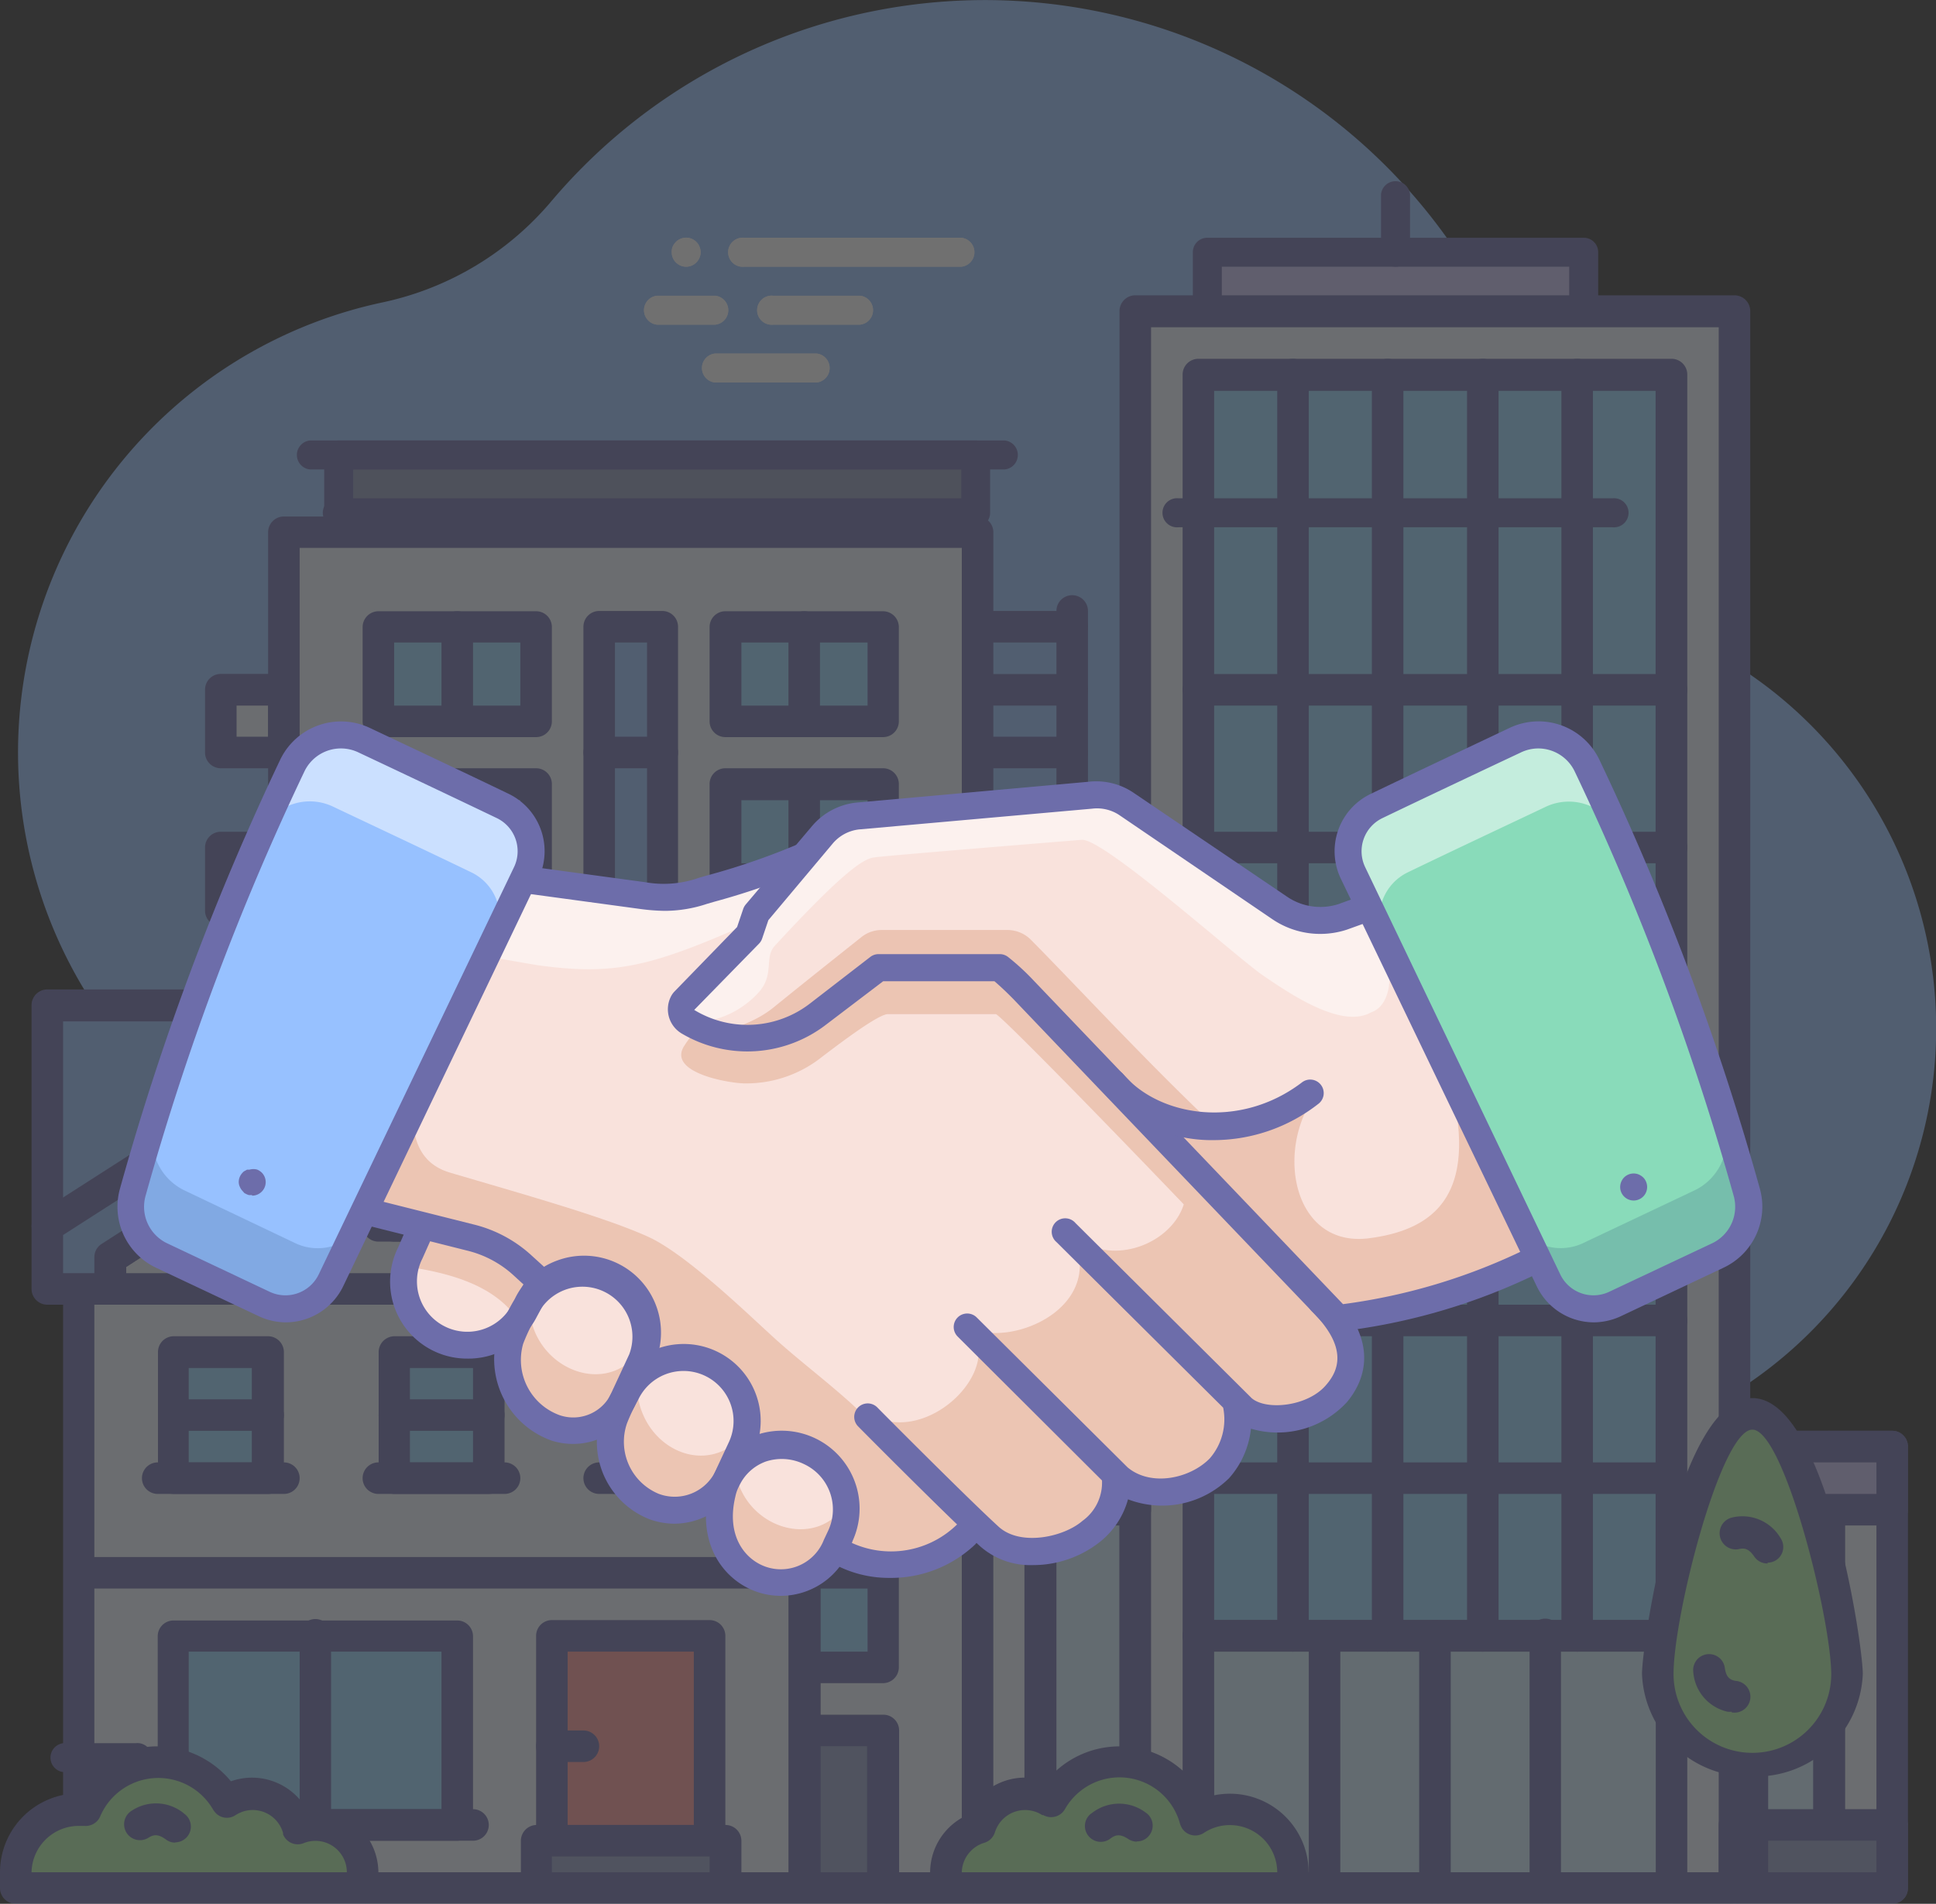 <svg xmlns="http://www.w3.org/2000/svg" viewBox="0 0 143.62 141.25"><rect x="0" y="0" width="143.62" height="141.25" fill="#333333" stroke="none"/><defs><style>.cls-1,.cls-16{opacity:0.3;}.cls-2{fill:#97c1ff;}.cls-14,.cls-3{fill:#fff;}.cls-4{fill:#eef6ff;}.cls-5{fill:#6d6daa;}.cls-6{fill:#8d96b8;}.cls-7{fill:#939fc6;}.cls-8{fill:#96d7ff;}.cls-9{fill:#ff9797;}.cls-10{fill:#b1f1a8;}.cls-11{fill:#c9c1f5;}.cls-12{fill:#d4edff;}.cls-13{fill:#f9e2dc;}.cls-14{opacity:0.5;}.cls-14,.cls-16,.cls-18{isolation:isolate;}.cls-15,.cls-16{fill:#cc7e54;}.cls-17{fill:#89dbba;}.cls-18{fill:#2c4b75;opacity:0.2;}</style></defs><title>icon_3</title><g id="Layer_2" data-name="Layer 2"><g id="Artwork"><g class="cls-1"><path class="cls-2" d="M1.7,50.87A34.15,34.15,0,0,1,28.45,22.42a22.49,22.49,0,0,0,12.46-7.5,42.11,42.11,0,0,1,73.21,17.85,22.31,22.31,0,0,0,11.85,15A31.87,31.87,0,1,1,83.11,90.25a10.73,10.73,0,0,0-9.69-6h-.94A14.12,14.12,0,0,0,58.82,95.32a22.77,22.77,0,0,1-27.48,16.76c-.76-.19-1.51-.41-2.25-.67A22.76,22.76,0,0,1,13.9,91.06,24.32,24.32,0,0,0,8.74,77,34,34,0,0,1,1.7,50.87Z"/><path class="cls-3" d="M50.9,19.79a1.07,1.07,0,0,1-.76-.32,1.06,1.06,0,0,1-.31-.75,1,1,0,0,1,.07-.42,1.21,1.21,0,0,1,.24-.35,1,1,0,0,1,.34-.23,1.07,1.07,0,0,1,1.18.23,1,1,0,0,1,.23.35,1.17,1.17,0,0,1,.09.42,1.11,1.11,0,0,1-.32.75A1.07,1.07,0,0,1,50.9,19.79Z"/><path class="cls-3" d="M63.79,24.09H57.35a1.08,1.08,0,1,1,0-2.15h6.44a1.08,1.08,0,0,1,0,2.15Z"/><path class="cls-3" d="M71.31,19.79H55.2a1.08,1.08,0,1,1,0-2.15H71.31a1.08,1.08,0,0,1,0,2.15Z"/><path class="cls-3" d="M60.57,28.38H53.05a1.08,1.08,0,0,1,0-2.15h7.52a1.08,1.08,0,0,1,0,2.15Z"/><path class="cls-3" d="M53.05,24.09h-4.3a1.08,1.08,0,0,1,0-2.15h4.3a1.08,1.08,0,0,1,0,2.15Z"/><path class="cls-3" d="M50.9,19.79a1.07,1.07,0,0,1-.76-.32,1.06,1.06,0,0,1-.31-.75,1,1,0,0,1,.07-.42,1.21,1.21,0,0,1,.24-.35,1,1,0,0,1,.34-.23,1.07,1.07,0,0,1,1.18.23,1,1,0,0,1,.23.35,1.17,1.17,0,0,1,.09.42,1.11,1.11,0,0,1-.32.75A1.07,1.07,0,0,1,50.9,19.79Z"/><path class="cls-3" d="M63.79,24.09H57.35a1.08,1.08,0,1,1,0-2.15h6.44a1.08,1.08,0,0,1,0,2.15Z"/><path class="cls-3" d="M71.31,19.79H55.2a1.08,1.08,0,1,1,0-2.15H71.31a1.08,1.08,0,0,1,0,2.15Z"/><path class="cls-3" d="M60.57,28.38H53.05a1.08,1.08,0,0,1,0-2.15h7.52a1.08,1.08,0,0,1,0,2.15Z"/><path class="cls-3" d="M53.05,24.09h-4.3a1.08,1.08,0,0,1,0-2.15h4.3a1.08,1.08,0,0,1,0,2.15Z"/><rect class="cls-4" x="16.38" y="97.97" width="4.68" height="4.68"/><path class="cls-5" d="M21.06,103.82H16.38a1.17,1.17,0,0,1-1.17-1.17V98a1.17,1.17,0,0,1,1.17-1.17h4.68A1.18,1.18,0,0,1,22.23,98v4.68A1.17,1.17,0,0,1,21.06,103.82Zm-3.51-2.34h2.34V99.14H17.55Z"/><rect class="cls-4" x="16.38" y="86.27" width="4.68" height="4.68"/><path class="cls-5" d="M21.06,92.12H16.38A1.17,1.17,0,0,1,15.21,91V86.27a1.16,1.16,0,0,1,1.17-1.16h4.68a1.17,1.17,0,0,1,1.17,1.16V91A1.17,1.17,0,0,1,21.06,92.12Zm-3.51-2.34h2.34V87.44H17.55Z"/><rect class="cls-4" x="16.38" y="74.58" width="4.68" height="4.68"/><path class="cls-5" d="M21.06,80.43H16.38a1.17,1.17,0,0,1-1.17-1.17V74.58a1.17,1.17,0,0,1,1.17-1.17h4.68a1.17,1.17,0,0,1,1.17,1.17v4.68A1.18,1.18,0,0,1,21.06,80.43Zm-3.51-2.34h2.34V75.75H17.55Z"/><rect class="cls-4" x="16.38" y="62.88" width="4.68" height="4.68"/><path class="cls-5" d="M21.06,68.73H16.38a1.17,1.17,0,0,1-1.17-1.17V62.88a1.17,1.17,0,0,1,1.17-1.17h4.68a1.17,1.17,0,0,1,1.17,1.17v4.68A1.18,1.18,0,0,1,21.06,68.73Zm-3.51-2.34h2.34V64.05H17.55Z"/><rect class="cls-4" x="16.38" y="51.18" width="4.68" height="4.68"/><path class="cls-5" d="M21.06,57H16.38a1.17,1.17,0,0,1-1.17-1.17V51.18A1.17,1.17,0,0,1,16.38,50h4.68a1.18,1.18,0,0,1,1.17,1.17v4.68A1.17,1.17,0,0,1,21.06,57Zm-3.51-2.34h2.34V52.35H17.55Z"/><rect class="cls-4" x="16.38" y="121.37" width="4.68" height="4.68"/><path class="cls-5" d="M21.06,127.22H16.38a1.17,1.17,0,0,1-1.17-1.17v-4.68a1.17,1.17,0,0,1,1.17-1.17h4.68a1.17,1.17,0,0,1,1.17,1.17v4.68A1.18,1.18,0,0,1,21.06,127.22Zm-3.51-2.34h2.34v-2.34H17.55Z"/><rect class="cls-4" x="16.38" y="109.67" width="4.68" height="4.68"/><path class="cls-5" d="M21.06,115.52H16.38a1.17,1.17,0,0,1-1.17-1.17v-4.68a1.17,1.17,0,0,1,1.17-1.17h4.68a1.17,1.17,0,0,1,1.17,1.17v4.68A1.18,1.18,0,0,1,21.06,115.52Zm-3.51-2.34h2.34v-2.34H17.55Z"/><path class="cls-5" d="M79.54,133.06a1.17,1.17,0,0,1-1.17-1.17V45.33a1.17,1.17,0,0,1,2.34,0v86.56A1.17,1.17,0,0,1,79.54,133.06Z"/><path class="cls-5" d="M79.54,94.46h-7a1.17,1.17,0,0,1,0-2.34h7a1.17,1.17,0,0,1,0,2.34Z"/><path class="cls-5" d="M79.54,89.78h-7a1.17,1.17,0,0,1,0-2.34h7a1.17,1.17,0,0,1,0,2.34Z"/><path class="cls-5" d="M79.54,99.14h-7a1.17,1.17,0,0,1,0-2.34h7a1.17,1.17,0,0,1,0,2.34Z"/><path class="cls-5" d="M79.54,80.43h-7a1.17,1.17,0,0,1,0-2.34h7a1.17,1.17,0,0,1,0,2.34Z"/><path class="cls-5" d="M79.54,75.75h-7a1.17,1.17,0,0,1,0-2.34h7a1.17,1.17,0,0,1,0,2.34Z"/><path class="cls-5" d="M79.54,85.11h-7a1.17,1.17,0,0,1,0-2.34h7a1.17,1.17,0,0,1,0,2.34Z"/><path class="cls-5" d="M79.54,66.39h-7a1.17,1.17,0,0,1,0-2.34h7a1.17,1.17,0,0,1,0,2.34Z"/><path class="cls-5" d="M79.54,61.71h-7a1.17,1.17,0,0,1,0-2.34h7a1.17,1.17,0,0,1,0,2.34Z"/><path class="cls-5" d="M79.54,71.07h-7a1.17,1.17,0,0,1,0-2.34h7a1.17,1.17,0,0,1,0,2.34Z"/><path class="cls-5" d="M79.54,52.35h-7a1.17,1.17,0,0,1,0-2.34h7a1.17,1.17,0,0,1,0,2.34Z"/><path class="cls-5" d="M79.54,47.67h-7a1.17,1.17,0,0,1,0-2.34h7a1.17,1.17,0,1,1,0,2.34Z"/><path class="cls-5" d="M79.54,57h-7a1.17,1.17,0,0,1,0-2.34h7a1.17,1.17,0,0,1,0,2.34Z"/><path class="cls-5" d="M79.54,103.82h-7a1.17,1.17,0,0,1,0-2.34h7a1.17,1.17,0,0,1,0,2.34Z"/><path class="cls-5" d="M79.54,108.5h-7a1.17,1.17,0,0,1,0-2.34h7a1.17,1.17,0,0,1,0,2.34Z"/><path class="cls-5" d="M79.54,113.18h-7a1.17,1.17,0,0,1,0-2.34h7a1.17,1.17,0,0,1,0,2.34Z"/><path class="cls-5" d="M79.54,117.86h-7a1.17,1.17,0,0,1,0-2.34h7a1.17,1.17,0,0,1,0,2.34Z"/><path class="cls-5" d="M79.54,122.54h-7a1.17,1.17,0,0,1,0-2.34h7a1.17,1.17,0,0,1,0,2.34Z"/><path class="cls-5" d="M79.54,127.22h-7a1.17,1.17,0,0,1,0-2.34h7a1.17,1.17,0,0,1,0,2.34Z"/><path class="cls-5" d="M79.54,131.89h-7a1.17,1.17,0,1,1,0-2.33h7a1.17,1.17,0,1,1,0,2.33Z"/><rect class="cls-6" x="25.13" y="33.75" width="47.25" height="4.28"/><path class="cls-5" d="M72.38,39.12H25.13a1.07,1.07,0,0,1-1.08-1.07v-4.3a1.07,1.07,0,0,1,1.08-1.07H72.38a1.07,1.07,0,0,1,1.07,1.07v4.3A1.07,1.07,0,0,1,72.38,39.12ZM26.2,37H71.31V34.83H26.2Z"/><rect class="cls-4" x="21.06" y="39.49" width="51.47" height="100.6"/><path class="cls-5" d="M72.52,141.25H21.06a1.17,1.17,0,0,1-1.17-1.17V39.49a1.17,1.17,0,0,1,1.17-1.17H72.52a1.17,1.17,0,0,1,1.17,1.17V140.08A1.17,1.17,0,0,1,72.52,141.25Zm-50.29-2.34H71.35V40.65H22.23Z"/><rect class="cls-7" x="56.15" y="128.39" width="9.36" height="11.7"/><path class="cls-5" d="M65.51,141.25H56.15A1.17,1.17,0,0,1,55,140.08V128.39a1.17,1.17,0,0,1,1.17-1.17h9.36a1.17,1.17,0,0,1,1.17,1.17v11.69A1.17,1.17,0,0,1,65.51,141.25Zm-8.19-2.34h7v-9.35h-7Z"/><rect class="cls-8" x="28.07" y="128.39" width="23.39" height="7.02"/><path class="cls-5" d="M51.47,136.57H28.07a1.17,1.17,0,0,1-1.17-1.17v-7a1.17,1.17,0,0,1,1.17-1.17h23.4a1.17,1.17,0,0,1,1.17,1.17v7A1.17,1.17,0,0,1,51.47,136.57Zm-22.23-2.34H50.3v-4.67H29.24Z"/><rect class="cls-8" x="28.07" y="116.69" width="11.7" height="7.02"/><path class="cls-5" d="M39.77,124.88H28.07a1.18,1.18,0,0,1-1.17-1.17v-7a1.17,1.17,0,0,1,1.17-1.17h11.7a1.17,1.17,0,0,1,1.17,1.17v7A1.17,1.17,0,0,1,39.77,124.88Zm-10.53-2.34H38.6v-4.68H29.24Z"/><path class="cls-5" d="M33.92,124.88a1.18,1.18,0,0,1-1.17-1.17v-7a1.17,1.17,0,1,1,2.34,0v7A1.17,1.17,0,0,1,33.92,124.88Z"/><rect class="cls-8" x="28.07" y="104.99" width="11.7" height="7.02"/><path class="cls-5" d="M39.77,113.18H28.07A1.17,1.17,0,0,1,26.9,112v-7a1.17,1.17,0,0,1,1.17-1.17h11.7A1.17,1.17,0,0,1,40.94,105v7A1.17,1.17,0,0,1,39.77,113.18Zm-10.53-2.34H38.6v-4.68H29.24Z"/><path class="cls-5" d="M33.92,113.18A1.17,1.17,0,0,1,32.75,112v-7a1.17,1.17,0,0,1,2.34,0v7A1.17,1.17,0,0,1,33.92,113.18Z"/><rect class="cls-8" x="28.07" y="93.29" width="11.7" height="7.02"/><path class="cls-5" d="M39.77,101.48H28.07a1.17,1.17,0,0,1-1.17-1.17v-7a1.18,1.18,0,0,1,1.17-1.17h11.7a1.17,1.17,0,0,1,1.17,1.17v7A1.17,1.17,0,0,1,39.77,101.48ZM29.24,99.14H38.6V94.46H29.24Z"/><path class="cls-5" d="M33.92,101.48a1.17,1.17,0,0,1-1.17-1.17v-7a1.17,1.17,0,0,1,2.34,0v7A1.17,1.17,0,0,1,33.92,101.48Z"/><rect class="cls-8" x="28.07" y="81.6" width="11.7" height="7.02"/><path class="cls-5" d="M39.77,89.78H28.07a1.17,1.17,0,0,1-1.17-1.17v-7a1.17,1.17,0,0,1,1.17-1.17h11.7a1.17,1.17,0,0,1,1.17,1.17v7A1.17,1.17,0,0,1,39.77,89.78ZM29.24,87.44H38.6V82.77H29.24Z"/><path class="cls-5" d="M33.92,89.78a1.17,1.17,0,0,1-1.17-1.17v-7a1.17,1.17,0,0,1,2.34,0v7A1.17,1.17,0,0,1,33.92,89.78Z"/><rect class="cls-8" x="53.81" y="116.69" width="11.7" height="7.02"/><path class="cls-5" d="M65.51,124.88H53.81a1.17,1.17,0,0,1-1.17-1.17v-7a1.17,1.17,0,0,1,1.17-1.17h11.7a1.17,1.17,0,0,1,1.17,1.17v7A1.18,1.18,0,0,1,65.51,124.88ZM55,122.54h9.36v-4.68H55Z"/><path class="cls-5" d="M59.66,124.88a1.17,1.17,0,0,1-1.17-1.17v-7a1.17,1.17,0,1,1,2.34,0v7A1.18,1.18,0,0,1,59.66,124.88Z"/><rect class="cls-8" x="53.81" y="104.99" width="11.7" height="7.02"/><path class="cls-5" d="M65.51,113.18H53.81A1.17,1.17,0,0,1,52.64,112v-7a1.17,1.17,0,0,1,1.17-1.17h11.7A1.17,1.17,0,0,1,66.68,105v7A1.17,1.17,0,0,1,65.51,113.18ZM55,110.84h9.36v-4.68H55Z"/><path class="cls-5" d="M59.66,113.18A1.17,1.17,0,0,1,58.49,112v-7a1.17,1.17,0,1,1,2.34,0v7A1.17,1.17,0,0,1,59.66,113.18Z"/><rect class="cls-8" x="53.81" y="93.29" width="11.7" height="7.02"/><path class="cls-5" d="M65.51,101.48H53.81a1.17,1.17,0,0,1-1.17-1.17v-7a1.17,1.17,0,0,1,1.17-1.17h11.7a1.18,1.18,0,0,1,1.17,1.17v7A1.17,1.17,0,0,1,65.51,101.48ZM55,99.14h9.36V94.46H55Z"/><path class="cls-5" d="M59.66,101.48a1.17,1.17,0,0,1-1.17-1.17v-7a1.17,1.17,0,1,1,2.34,0v7A1.17,1.17,0,0,1,59.66,101.48Z"/><rect class="cls-8" x="53.81" y="81.6" width="11.7" height="7.02"/><path class="cls-5" d="M65.51,89.78H53.81a1.17,1.17,0,0,1-1.17-1.17v-7a1.17,1.17,0,0,1,1.17-1.17h11.7a1.17,1.17,0,0,1,1.17,1.17v7A1.17,1.17,0,0,1,65.51,89.78ZM55,87.44h9.36V82.77H55Z"/><path class="cls-5" d="M59.66,89.78a1.17,1.17,0,0,1-1.17-1.17v-7a1.17,1.17,0,0,1,2.34,0v7A1.17,1.17,0,0,1,59.66,89.78Z"/><rect class="cls-8" x="28.07" y="69.9" width="11.7" height="7.02"/><path class="cls-5" d="M39.77,78.09H28.07a1.18,1.18,0,0,1-1.17-1.17v-7a1.17,1.17,0,0,1,1.17-1.17h11.7a1.17,1.17,0,0,1,1.17,1.17v7A1.17,1.17,0,0,1,39.77,78.09ZM29.24,75.75H38.6V71.07H29.24Z"/><path class="cls-5" d="M33.92,78.09a1.18,1.18,0,0,1-1.17-1.17v-7a1.17,1.17,0,1,1,2.34,0v7A1.17,1.17,0,0,1,33.92,78.09Z"/><rect class="cls-8" x="53.81" y="69.9" width="11.7" height="7.02"/><path class="cls-5" d="M65.51,78.09H53.81a1.17,1.17,0,0,1-1.17-1.17v-7a1.17,1.17,0,0,1,1.17-1.17h11.7a1.17,1.17,0,0,1,1.17,1.17v7A1.18,1.18,0,0,1,65.51,78.09ZM55,75.75h9.36V71.07H55Z"/><path class="cls-5" d="M59.66,78.09a1.17,1.17,0,0,1-1.17-1.17v-7a1.17,1.17,0,0,1,2.34,0v7A1.18,1.18,0,0,1,59.66,78.09Z"/><rect class="cls-8" x="28.07" y="58.2" width="11.7" height="7.02"/><path class="cls-5" d="M39.77,66.39H28.07a1.17,1.17,0,0,1-1.17-1.17v-7A1.17,1.17,0,0,1,28.07,57h11.7a1.17,1.17,0,0,1,1.17,1.17v7A1.17,1.17,0,0,1,39.77,66.39ZM29.24,64.05H38.6V59.37H29.24Z"/><path class="cls-5" d="M33.92,66.39a1.17,1.17,0,0,1-1.17-1.17v-7a1.17,1.17,0,0,1,2.34,0v7A1.17,1.17,0,0,1,33.92,66.39Z"/><rect class="cls-8" x="53.81" y="58.2" width="11.7" height="7.02"/><path class="cls-5" d="M65.51,66.39H53.81a1.17,1.17,0,0,1-1.17-1.17v-7A1.17,1.17,0,0,1,53.81,57h11.7a1.17,1.17,0,0,1,1.17,1.17v7A1.17,1.17,0,0,1,65.51,66.39ZM55,64.05h9.36V59.37H55Z"/><path class="cls-5" d="M59.66,66.39a1.17,1.17,0,0,1-1.17-1.17v-7a1.17,1.17,0,1,1,2.34,0v7A1.17,1.17,0,0,1,59.66,66.39Z"/><rect class="cls-8" x="28.07" y="46.5" width="11.7" height="7.02"/><path class="cls-5" d="M39.77,54.69H28.07a1.17,1.17,0,0,1-1.17-1.17v-7a1.18,1.18,0,0,1,1.17-1.17h11.7a1.17,1.17,0,0,1,1.17,1.17v7A1.17,1.17,0,0,1,39.77,54.69ZM29.24,52.35H38.6V47.67H29.24Z"/><path class="cls-5" d="M33.92,54.69a1.17,1.17,0,0,1-1.17-1.17v-7a1.17,1.17,0,0,1,2.34,0v7A1.17,1.17,0,0,1,33.92,54.69Z"/><rect class="cls-8" x="53.81" y="46.5" width="11.7" height="7.02"/><path class="cls-5" d="M65.51,54.69H53.81a1.17,1.17,0,0,1-1.17-1.17v-7a1.17,1.17,0,0,1,1.17-1.17h11.7a1.18,1.18,0,0,1,1.17,1.17v7A1.17,1.17,0,0,1,65.51,54.69ZM55,52.35h9.36V47.67H55Z"/><path class="cls-5" d="M59.66,54.69a1.17,1.17,0,0,1-1.17-1.17v-7a1.17,1.17,0,0,1,2.34,0v7A1.17,1.17,0,0,1,59.66,54.69Z"/><rect class="cls-2" x="44.45" y="46.5" width="4.68" height="77.2"/><path class="cls-5" d="M49.13,124.88H44.45a1.17,1.17,0,0,1-1.17-1.17V46.5a1.17,1.17,0,0,1,1.17-1.17h4.68A1.17,1.17,0,0,1,50.3,46.5v77.21A1.17,1.17,0,0,1,49.13,124.88Zm-3.51-2.34H48V47.67H45.62Z"/><path class="cls-5" d="M49.13,115.52H44.45a1.17,1.17,0,1,1,0-2.34h4.68a1.17,1.17,0,0,1,0,2.34Z"/><path class="cls-5" d="M49.13,103.82H44.45a1.17,1.17,0,0,1,0-2.34h4.68a1.17,1.17,0,0,1,0,2.34Z"/><path class="cls-5" d="M49.13,92.12H44.45a1.17,1.17,0,0,1,0-2.34h4.68a1.17,1.17,0,0,1,0,2.34Z"/><path class="cls-5" d="M49.13,80.43H44.45a1.17,1.17,0,0,1,0-2.34h4.68a1.17,1.17,0,0,1,0,2.34Z"/><path class="cls-5" d="M49.13,68.73H44.45a1.17,1.17,0,0,1,0-2.34h4.68a1.17,1.17,0,0,1,0,2.34Z"/><path class="cls-5" d="M49.13,57H44.45a1.17,1.17,0,0,1,0-2.34h4.68a1.17,1.17,0,0,1,0,2.34Z"/><path class="cls-5" d="M72.38,39.12H25.13a1.08,1.08,0,1,1,0-2.15H72.38a1.08,1.08,0,0,1,0,2.15Z"/><path class="cls-5" d="M74.53,34.83H23a1.08,1.08,0,0,1,0-2.15H74.53a1.08,1.08,0,0,1,0,2.15Z"/><rect class="cls-2" x="3.51" y="74.61" width="58.49" height="16.38"/><path class="cls-5" d="M62,92.12H3.51A1.17,1.17,0,0,1,2.34,91V74.58a1.17,1.17,0,0,1,1.17-1.17H62a1.17,1.17,0,0,1,1.17,1.17V91A1.17,1.17,0,0,1,62,92.12ZM4.68,89.78H60.83v-14H4.68Z"/><polygon class="cls-4" points="57.32 95.67 57.32 93.33 32.75 77.5 8.19 93.33 8.19 95.67 5.85 95.67 5.85 140.12 59.66 140.12 59.66 133.46 59.66 103.18 59.66 95.67 57.32 95.67"/><path class="cls-5" d="M59.66,141.25H5.85a1.17,1.17,0,0,1-1.17-1.17V95.63a1.17,1.17,0,0,1,1.17-1.17H7V93.29a1.17,1.17,0,0,1,.54-1L32.12,76.48a1.19,1.19,0,0,1,1.26,0L58,92.31a1.19,1.19,0,0,1,.54,1v1.17h1.17a1.18,1.18,0,0,1,1.17,1.17v44.45A1.17,1.17,0,0,1,59.66,141.25ZM7,138.91H58.49V96.8H57.32a1.17,1.17,0,0,1-1.17-1.17V94L32.75,78.89,9.36,94v1.66A1.17,1.17,0,0,1,8.19,96.8H7Z"/><rect class="cls-8" x="12.87" y="121.4" width="21.06" height="14.04"/><path class="cls-5" d="M33.92,136.57H12.87a1.17,1.17,0,0,1-1.17-1.17v-14a1.17,1.17,0,0,1,1.17-1.17H33.92a1.17,1.17,0,0,1,1.17,1.17v14A1.17,1.17,0,0,1,33.92,136.57ZM14,134.23H32.75V122.54H14Z"/><rect class="cls-8" x="12.87" y="100.35" width="7.02" height="9.36"/><path class="cls-5" d="M19.89,110.84h-7a1.17,1.17,0,0,1-1.17-1.17v-9.36a1.17,1.17,0,0,1,1.17-1.17h7a1.18,1.18,0,0,1,1.17,1.17v9.36A1.17,1.17,0,0,1,19.89,110.84ZM14,108.5h4.68v-7H14Z"/><polygon class="cls-9" points="54.98 86.31 54.98 75.78 47.96 75.78 47.96 82 54.98 86.31"/><path class="cls-5" d="M55,87.44a1.17,1.17,0,0,1-.61-.17l-7-4.31a1.15,1.15,0,0,1-.56-1V75.75A1.17,1.17,0,0,1,48,74.58h7a1.17,1.17,0,0,1,1.17,1.17V86.27A1.17,1.17,0,0,1,55,87.44Zm-5.85-6.12,4.68,2.86V76.92H49.13Z"/><rect class="cls-9" x="46.79" y="72.27" width="9.36" height="3.51"/><path class="cls-5" d="M56.15,76.92H46.79a1.17,1.17,0,0,1-1.17-1.17V72.24a1.17,1.17,0,0,1,1.17-1.17h9.36a1.17,1.17,0,0,1,1.17,1.17v3.51A1.18,1.18,0,0,1,56.15,76.92ZM48,74.58h7V73.41H48Z"/><path class="cls-5" d="M23.39,136.57a1.16,1.16,0,0,1-1.16-1.17v-14a1.17,1.17,0,1,1,2.33,0v14A1.17,1.17,0,0,1,23.39,136.57Z"/><path class="cls-5" d="M35.09,136.57H11.7a1.17,1.17,0,0,1,0-2.34H35.09a1.17,1.17,0,1,1,0,2.34Z"/><rect class="cls-9" x="40.94" y="121.4" width="11.7" height="15.21"/><path class="cls-5" d="M52.64,137.74H40.94a1.17,1.17,0,0,1-1.17-1.17v-15.2a1.17,1.17,0,0,1,1.17-1.17h11.7a1.17,1.17,0,0,1,1.17,1.17v15.2A1.17,1.17,0,0,1,52.64,137.74ZM42.11,135.4h9.36V122.54H42.11Z"/><path class="cls-5" d="M43.28,130.73H40.94a1.17,1.17,0,0,1,0-2.34h2.34a1.17,1.17,0,0,1,0,2.34Z"/><rect class="cls-7" x="39.77" y="136.61" width="14.04" height="3.51"/><path class="cls-5" d="M53.81,141.25h-14a1.17,1.17,0,0,1-1.17-1.17v-3.51a1.18,1.18,0,0,1,1.17-1.17h14A1.18,1.18,0,0,1,55,136.57v3.51A1.17,1.17,0,0,1,53.81,141.25Zm-12.87-2.34h11.7v-1.17H40.94Z"/><rect class="cls-8" x="45.62" y="100.35" width="7.02" height="9.36"/><path class="cls-5" d="M52.64,110.84h-7a1.17,1.17,0,0,1-1.17-1.17v-9.36a1.17,1.17,0,0,1,1.17-1.17h7a1.18,1.18,0,0,1,1.17,1.17v9.36A1.17,1.17,0,0,1,52.64,110.84Zm-5.85-2.34h4.68v-7H46.79Z"/><path class="cls-5" d="M21.06,110.84H11.7a1.17,1.17,0,1,1,0-2.34h9.36a1.17,1.17,0,1,1,0,2.34Z"/><rect class="cls-8" x="29.24" y="100.35" width="7.02" height="9.36"/><path class="cls-5" d="M36.26,110.84h-7a1.17,1.17,0,0,1-1.17-1.17v-9.36a1.18,1.18,0,0,1,1.17-1.17h7a1.17,1.17,0,0,1,1.17,1.17v9.36A1.17,1.17,0,0,1,36.26,110.84Zm-5.85-2.34h4.68v-7H30.41Z"/><path class="cls-5" d="M19.89,106.16h-7a1.17,1.17,0,1,1,0-2.34h7a1.17,1.17,0,0,1,0,2.34Z"/><path class="cls-5" d="M36.26,106.16h-7a1.17,1.17,0,1,1,0-2.34h7a1.17,1.17,0,1,1,0,2.34Z"/><path class="cls-5" d="M52.64,106.16h-7a1.17,1.17,0,1,1,0-2.34h7a1.17,1.17,0,0,1,0,2.34Z"/><path class="cls-5" d="M53.81,110.84H44.45a1.17,1.17,0,0,1,0-2.34h9.36a1.17,1.17,0,0,1,0,2.34Z"/><path class="cls-5" d="M37.43,110.84H28.07a1.17,1.17,0,0,1,0-2.34h9.36a1.17,1.17,0,1,1,0,2.34Z"/><path class="cls-8" d="M29.24,91V87.44a3.51,3.51,0,0,1,3.51-3.5h0a3.51,3.51,0,0,1,3.51,3.5V91Z"/><path class="cls-5" d="M36.26,92.12h-7A1.17,1.17,0,0,1,28.07,91V87.44a4.68,4.68,0,0,1,9.36,0V91A1.17,1.17,0,0,1,36.26,92.12Zm-5.85-2.34h4.68V87.44a2.34,2.34,0,0,0-4.68,0Z"/><path class="cls-5" d="M37.43,92.12H28.07a1.17,1.17,0,1,1,0-2.34h9.36a1.17,1.17,0,0,1,0,2.34Z"/><path class="cls-5" d="M59.66,117.86H7a1.17,1.17,0,1,1,0-2.34H59.66a1.17,1.17,0,0,1,0,2.34Z"/><path class="cls-5" d="M59.66,96.8H7a1.17,1.17,0,1,1,0-2.34H59.66a1.17,1.17,0,0,1,0,2.34Z"/><polygon class="cls-2" points="57.32 95.67 57.32 93.33 32.75 77.5 8.19 93.33 8.19 95.67 3.51 95.67 3.51 90.99 32.75 72.27 62 90.99 62 95.67 57.32 95.67"/><path class="cls-5" d="M62,96.8H57.32a1.17,1.17,0,0,1-1.17-1.17V94L32.75,78.89,9.36,94v1.66A1.17,1.17,0,0,1,8.19,96.8H3.51a1.17,1.17,0,0,1-1.17-1.17V91a1.17,1.17,0,0,1,.54-1L32.12,71.26a1.15,1.15,0,0,1,1.26,0L62.63,90a1.19,1.19,0,0,1,.54,1v4.68A1.17,1.17,0,0,1,62,96.8Zm-3.51-2.34h2.34V91.63l-28.08-18-28.07,18v2.83H7V93.29a1.17,1.17,0,0,1,.54-1L32.12,76.48a1.19,1.19,0,0,1,1.26,0L58,92.31a1.19,1.19,0,0,1,.54,1Z"/><path class="cls-10" d="M23.39,135.4a3.73,3.73,0,0,0-1.31.26,3.49,3.49,0,0,0-4.3-2.46,3.62,3.62,0,0,0-1,.47,5.85,5.85,0,0,0-10.44.61H5.84A4.68,4.68,0,0,0,1.16,139v1.17H26.9V139a3.51,3.51,0,0,0-3.46-3.56Z"/><path class="cls-5" d="M26.9,141.25H1.17A1.17,1.17,0,0,1,0,140.08v-1.17a5.86,5.86,0,0,1,5.61-5.85,7,7,0,0,1,9.6-2.53,7.14,7.14,0,0,1,1.92,1.63,4.68,4.68,0,0,1,5.64,2.11,3.21,3.21,0,0,1,.62,0A4.67,4.67,0,0,1,28.07,139v1.17A1.16,1.16,0,0,1,26.9,141.25ZM2.34,138.91H25.73a2.33,2.33,0,0,0-2.34-2.33,2.27,2.27,0,0,0-.86.17A1.17,1.17,0,0,1,21,136.1.69.69,0,0,1,21,136a2.34,2.34,0,0,0-2.89-1.62,2.67,2.67,0,0,0-.62.28,1.15,1.15,0,0,1-1.62-.31l-.05-.07a4.69,4.69,0,0,0-8.39.49,1.17,1.17,0,0,1-1.17.7H5.85A3.51,3.51,0,0,0,2.34,138.91Z"/><path class="cls-5" d="M13,136.71a1.12,1.12,0,0,1-.69-.23c-.59-.43-.92-.37-1.3-.13a1.17,1.17,0,1,1-1.25-2h0a3.26,3.26,0,0,1,3.94.24,1.17,1.17,0,0,1-.7,2.1Z"/><rect class="cls-11" x="89.56" y="18.75" width="27.92" height="4.3"/><path class="cls-5" d="M117.49,24.09H89.56A1.07,1.07,0,0,1,88.49,23V18.72a1.07,1.07,0,0,1,1.07-1.08h27.93a1.07,1.07,0,0,1,1.07,1.08V23A1.07,1.07,0,0,1,117.49,24.09ZM90.64,21.94h25.77V19.79H90.64Z"/><rect class="cls-4" x="72.52" y="107.37" width="4.68" height="32.75"/><path class="cls-5" d="M77.2,141.25H72.52a1.17,1.17,0,0,1-1.17-1.17V107.33a1.17,1.17,0,0,1,1.17-1.17H77.2a1.17,1.17,0,0,1,1.17,1.17v32.75A1.17,1.17,0,0,1,77.2,141.25Zm-3.51-2.34H76V108.5H73.69Z"/><rect class="cls-12" x="77.2" y="107.37" width="7.02" height="32.75"/><path class="cls-5" d="M84.22,141.25h-7A1.17,1.17,0,0,1,76,140.08V107.33a1.17,1.17,0,0,1,1.17-1.17h7a1.17,1.17,0,0,1,1.17,1.17v32.75A1.17,1.17,0,0,1,84.22,141.25Zm-5.85-2.34h4.68V108.5H78.37Z"/><rect class="cls-4" x="135.69" y="107.37" width="4.68" height="32.75"/><path class="cls-5" d="M140.37,141.25h-4.68a1.17,1.17,0,0,1-1.17-1.17V107.33a1.17,1.17,0,0,1,1.17-1.17h4.68a1.17,1.17,0,0,1,1.17,1.17v32.75A1.17,1.17,0,0,1,140.37,141.25Zm-3.51-2.34h2.34V108.5h-2.34Z"/><rect class="cls-12" x="128.67" y="107.37" width="7.02" height="32.75"/><path class="cls-5" d="M135.69,141.25h-7a1.17,1.17,0,0,1-1.17-1.17V107.33a1.17,1.17,0,0,1,1.17-1.17h7a1.17,1.17,0,0,1,1.17,1.17v32.75A1.17,1.17,0,0,1,135.69,141.25Zm-5.85-2.34h4.68V108.5h-4.68Z"/><rect class="cls-4" x="84.22" y="23.14" width="44.45" height="116.97"/><path class="cls-5" d="M128.67,141.25H84.22a1.17,1.17,0,0,1-1.17-1.17v-117a1.17,1.17,0,0,1,1.17-1.17h44.45a1.17,1.17,0,0,1,1.17,1.17v117A1.17,1.17,0,0,1,128.67,141.25Zm-43.28-2.34H127.5V24.28H85.39Z"/><rect class="cls-8" x="88.9" y="27.82" width="35.09" height="93.58"/><path class="cls-5" d="M124,122.54H88.9a1.17,1.17,0,0,1-1.17-1.17V27.79a1.17,1.17,0,0,1,1.17-1.17H124a1.17,1.17,0,0,1,1.17,1.17v93.58A1.17,1.17,0,0,1,124,122.54ZM90.07,120.2h32.75V29H90.07Z"/><rect class="cls-12" x="88.9" y="121.4" width="35.09" height="18.72"/><path class="cls-5" d="M124,141.25H88.9a1.17,1.17,0,0,1-1.17-1.17V121.37a1.17,1.17,0,0,1,1.17-1.17H124a1.17,1.17,0,0,1,1.17,1.17v18.71A1.17,1.17,0,0,1,124,141.25Zm-33.92-2.34h32.75V122.54H90.07Z"/><path class="cls-5" d="M117,122.54a1.18,1.18,0,0,1-1.17-1.17V27.79a1.17,1.17,0,0,1,2.34,0v93.58A1.17,1.17,0,0,1,117,122.54Z"/><path class="cls-5" d="M110,122.54a1.17,1.17,0,0,1-1.17-1.17V27.79a1.17,1.17,0,1,1,2.34,0v93.58A1.18,1.18,0,0,1,110,122.54Z"/><path class="cls-5" d="M102.94,122.54a1.17,1.17,0,0,1-1.17-1.17V27.79a1.17,1.17,0,0,1,2.34,0v93.58A1.18,1.18,0,0,1,102.94,122.54Z"/><path class="cls-5" d="M103.52,19.79a1.07,1.07,0,0,1-1.07-1.07v-4.3a1.08,1.08,0,0,1,2.15,0v4.3A1.07,1.07,0,0,1,103.52,19.79Z"/><rect class="cls-7" x="72.52" y="135.44" width="11.7" height="4.68"/><path class="cls-5" d="M84.22,141.25H72.52a1.17,1.17,0,0,1-1.17-1.17V135.4a1.18,1.18,0,0,1,1.17-1.17h11.7a1.17,1.17,0,0,1,1.17,1.17v4.68A1.17,1.17,0,0,1,84.22,141.25Zm-10.53-2.34h9.36v-2.34H73.69Z"/><path class="cls-5" d="M95.92,122.54a1.17,1.17,0,0,1-1.17-1.17V27.79a1.17,1.17,0,1,1,2.34,0v93.58A1.17,1.17,0,0,1,95.92,122.54Z"/><path class="cls-5" d="M98.26,141.25a1.17,1.17,0,0,1-1.17-1.17V121.37a1.17,1.17,0,1,1,2.34,0v18.71A1.17,1.17,0,0,1,98.26,141.25Z"/><path class="cls-5" d="M114.63,141.25a1.16,1.16,0,0,1-1.16-1.17V121.37a1.17,1.17,0,1,1,2.33,0v18.71A1.17,1.17,0,0,1,114.63,141.25Z"/><path class="cls-5" d="M106.45,141.25a1.17,1.17,0,0,1-1.17-1.17V121.37a1.17,1.17,0,1,1,2.34,0v18.71A1.17,1.17,0,0,1,106.45,141.25Z"/><path class="cls-5" d="M124,99.14H88.9a1.17,1.17,0,0,1,0-2.34H124a1.17,1.17,0,0,1,0,2.34Z"/><path class="cls-5" d="M124,110.84H88.9a1.17,1.17,0,1,1,0-2.34H124a1.17,1.17,0,0,1,0,2.34Z"/><path class="cls-5" d="M124,64.05H88.9a1.17,1.17,0,0,1,0-2.34H124a1.17,1.17,0,0,1,0,2.34Z"/><path class="cls-5" d="M124,75.75H88.9a1.17,1.17,0,1,1,0-2.34H124a1.17,1.17,0,0,1,0,2.34Z"/><path class="cls-5" d="M124,87.44H88.9a1.17,1.17,0,1,1,0-2.33H124a1.17,1.17,0,1,1,0,2.33Z"/><path class="cls-5" d="M119.63,39.12H87.42a1.08,1.08,0,1,1,0-2.15h32.21a1.08,1.08,0,1,1,0,2.15Z"/><path class="cls-5" d="M124,52.35H88.9a1.17,1.17,0,1,1,0-2.34H124a1.17,1.17,0,0,1,0,2.34Z"/><path class="cls-5" d="M124,122.54H88.9a1.17,1.17,0,0,1,0-2.34H124a1.17,1.17,0,0,1,0,2.34Z"/><path class="cls-5" d="M135.69,136.57a1.17,1.17,0,0,1-1.17-1.17V112a1.17,1.17,0,0,1,2.34,0V135.4A1.17,1.17,0,0,1,135.69,136.57Z"/><rect class="cls-7" x="128.67" y="135.44" width="11.7" height="4.68"/><path class="cls-5" d="M140.37,141.25h-11.7a1.17,1.17,0,0,1-1.17-1.17V135.4a1.18,1.18,0,0,1,1.17-1.17h11.7a1.17,1.17,0,0,1,1.17,1.17v4.68A1.17,1.17,0,0,1,140.37,141.25Zm-10.53-2.34h9.36v-2.34h-9.36Z"/><rect class="cls-11" x="128.67" y="107.37" width="11.7" height="4.68"/><path class="cls-5" d="M140.37,113.18h-11.7A1.17,1.17,0,0,1,127.5,112v-4.68a1.17,1.17,0,0,1,1.17-1.17h11.7a1.17,1.17,0,0,1,1.17,1.17V112A1.17,1.17,0,0,1,140.37,113.18Zm-10.53-2.34h9.36V108.5h-9.36Z"/><rect class="cls-11" x="72.52" y="107.37" width="11.7" height="4.68"/><path class="cls-5" d="M84.22,113.18H72.52A1.17,1.17,0,0,1,71.35,112v-4.68a1.17,1.17,0,0,1,1.17-1.17h11.7a1.17,1.17,0,0,1,1.17,1.17V112A1.17,1.17,0,0,1,84.22,113.18Zm-10.53-2.34h9.36V108.5H73.69Z"/><path class="cls-5" d="M130,141.16a1.17,1.17,0,0,1-1.17-1.17v-9.36a1.17,1.17,0,0,1,2.34,0V140A1.17,1.17,0,0,1,130,141.16Z"/><path class="cls-10" d="M137,124.2a7,7,0,0,1-14,0c0-3.51,3.15-19.3,7-19.3S137,120.64,137,124.2Z"/><path class="cls-5" d="M130,131.8a7.92,7.92,0,0,1-8.19-7.6c0-2.28,2.74-20.47,8.19-20.47s8.19,18.19,8.19,20.47A7.93,7.93,0,0,1,130,131.8Zm0-25.73c-2.34,0-5.85,13.79-5.85,18.13a5.85,5.85,0,0,0,11.7,0C135.8,119.86,132.31,106.07,130,106.07Z"/><path class="cls-5" d="M128.45,127a1.4,1.4,0,0,1-.29,0,3.27,3.27,0,0,1-2.55-3,1.18,1.18,0,0,1,2.34-.29c.09.71.36.92.8,1a1.18,1.18,0,1,1-.28,2.34Z"/><path class="cls-5" d="M131.14,116a1.17,1.17,0,0,1-1-.51c-.41-.6-.74-.66-1.17-.55a1.2,1.2,0,0,1-.52-2.34h0a3.28,3.28,0,0,1,3.64,1.52,1.17,1.17,0,0,1-.31,1.62,1.19,1.19,0,0,1-.66.2Z"/><path class="cls-10" d="M72.69,135.6a3.5,3.5,0,0,1,4.38-2.33,3.6,3.6,0,0,1,.93.44,5.84,5.84,0,0,1,10.65,1.34,4.69,4.69,0,0,1,7.27,3.86v1.17H70.18v-1.17A3.52,3.52,0,0,1,72.69,135.6Z"/><path class="cls-5" d="M95.92,141.25H70.18A1.17,1.17,0,0,1,69,140.08v-1.17a4.68,4.68,0,0,1,2.77-4.25,4.67,4.67,0,0,1,5.84-2.5,7,7,0,0,1,9.88-1,6.85,6.85,0,0,1,1.82,2.25,5.84,5.84,0,0,1,7.77,5.52v1.17A1.17,1.17,0,0,1,95.92,141.25Zm-24.57-2.34h23.4a3.51,3.51,0,0,0-3.52-3.5,3.46,3.46,0,0,0-1.92.58,1.17,1.17,0,0,1-1.62-.34,1.66,1.66,0,0,1-.15-.33A4.65,4.65,0,0,0,79,134.23a1.18,1.18,0,0,1-1.6.44l-.08,0a2.34,2.34,0,0,0-3.23.68,2.58,2.58,0,0,0-.28.58,1.17,1.17,0,0,1-.78.79A2.35,2.35,0,0,0,71.35,138.91Z"/><path class="cls-5" d="M84.35,136.64a1.2,1.2,0,0,1-.64-.19c-.6-.4-.94-.33-1.31-.06a1.17,1.17,0,0,1-1.65-.17,1.16,1.16,0,0,1,.16-1.64l.14-.1a3.27,3.27,0,0,1,3.94,0,1.16,1.16,0,0,1,.32,1.62,1.15,1.15,0,0,1-1,.52Z"/><path class="cls-5" d="M10.09,131.48H4.72a1.08,1.08,0,0,1,0-2.15h5.37a1.08,1.08,0,1,1,0,2.15Z"/></g><path class="cls-13" d="M52.14,65.58c1.79-.69,3.6-1.34,5.44-1.85.73-.2,1.9-1.13,2.42-.36-1.68,1.68-8.08,9.31-9.37,11.25s3.8,2.41,5.06,2.44c2.18.06,4.48-1.32,6.19-2.62,1-.76,1.78-1.56,2.81-2.25,2.2-1.48,9.43-.39,9.43-.39C81,78.62,98.64,97,99.51,98.48c2.81,4.83-4.34,9-7.88,5.48a5.24,5.24,0,0,1-3,6.19,6.13,6.13,0,0,1-3.51.45c-.67-.12-1.71-1.06-2.25-1.06,0,0-.53,2.24-.64,2.45a5.73,5.73,0,0,1-3,2.58c-2.71,1.11-4.91.37-6.93-1.56a8.24,8.24,0,0,1-6.63,3.08,6.72,6.72,0,0,1-3-.68c-.91-.63-.84-.48-.42-1.45a4.71,4.71,0,0,0-8.41-4.25,17.22,17.22,0,0,1,1-2.27,4.83,4.83,0,0,0-.5-4.85,4.75,4.75,0,0,0-8,.85,8.64,8.64,0,0,1,.93-2.11,5.23,5.23,0,0,0,.46-3.82,4.73,4.73,0,0,0-5.75-3.18c-.53.14-1.57.94-1.91.83-.61-.2-4.16-3.06-5.5-3.4s-8.77-2.12-9.38-2.45C27.76,84.15,36.78,65.09,37.13,65a39.62,39.62,0,0,1,4.06.56C45.84,66.2,47.59,67.34,52.14,65.58Z"/><path class="cls-14" d="M34.1,70.72c.4-.09,5,.78,5.84.9,4.64.64,7.27.27,11.81-1.5,1.79-.69,4.69-2,4.69-2s2.88-3.82,3.5-4.43c-.52-.78-1.71.48-2.44.68-1.85.52-3.8,1.1-5.62,1.69-3.07,1-6,.14-10.69-.49A39.62,39.62,0,0,0,37.13,65C36.78,65.09,33.8,70.79,34.1,70.72Z"/><path class="cls-13" d="M39.81,95.44l-.93,1.73a4.71,4.71,0,0,1-6.31,2.14h0A4.7,4.7,0,0,1,30.43,93h0l.88-2C35.17,91.56,38.37,92.71,39.81,95.44Z"/><path class="cls-13" d="M53.49,110.63a3.81,3.81,0,0,1,.32-.68,4.71,4.71,0,0,1,6.26-2.28h0a4.73,4.73,0,0,1,2.28,6.26h0l-.32.68C59.87,119.82,52.19,116.81,53.49,110.63Z"/><path class="cls-13" d="M45.54,105.36l.9-1.92a4.71,4.71,0,0,1,6.26-2.28h0A4.72,4.72,0,0,1,55,107.42h0l-.9,1.92C51.37,114.7,44.36,111.42,45.54,105.36Z"/><path class="cls-13" d="M37.82,99.51l1.23-2.62a4.71,4.71,0,0,1,6.26-2.28h0a4.71,4.71,0,0,1,2.28,6.26h0l-1.22,2.63C44,108.68,36.61,105.42,37.82,99.51Z"/><g class="cls-1"><path class="cls-15" d="M31.31,91l-.88,2a4.45,4.45,0,0,0-.45,1.6l.27-.61c3.59.52,6.6,1.57,8.16,3.92a4.94,4.94,0,0,0,.47-.75l.93-1.73C38.37,92.71,35.17,91.56,31.31,91Z"/><path class="cls-15" d="M54.51,108.89a4.64,4.64,0,0,0-.7,1.06,3.81,3.81,0,0,0-.32.68c-1.3,6.18,6.38,9.19,8.54,4l.32-.68a4.6,4.6,0,0,0,.4-2.37C60.51,115.14,55,113.31,54.51,108.89Z"/><path class="cls-15" d="M47.24,102.27a4.42,4.42,0,0,0-.8,1.17l-.9,1.92c-1.18,6.06,5.83,9.34,8.54,4l.9-1.92a5.26,5.26,0,0,0,.36-1.23C52.51,110,47,107.33,47.24,102.27Z"/><path class="cls-15" d="M47.93,99.37c-2.24,4.84-8.79,2.32-8.67-2.83a3,3,0,0,0-.21.35l-1.23,2.62c-1.21,5.91,6.15,9.17,8.55,4l1.22-2.63A4.83,4.83,0,0,0,48,99.2Z"/></g><g class="cls-1"><path class="cls-15" d="M51.79,76.2c-.43.56-.78,1-1,1.35-1.36,2,3.15,2.8,4.41,2.83a9,9,0,0,0,5.82-2c1-.75,4.1-3.14,4.85-3.14h8c.5,0,24.76,25.21,25.63,26.7.09.16.17.32.25.48a4,4,0,0,0-.25-3.89C98.64,97,81.6,79.09,74.75,72.25c-.69-.69-9.55-.71-10.25-.13-1,.8-2.49,2-3.47,2.8a9.08,9.08,0,0,1-5.82,2A10.55,10.55,0,0,1,51.79,76.2Z"/><path class="cls-15" d="M62.34,114c-.42,1-.49.83.4,1.44a4.86,4.86,0,0,0-.3-1.74C62.4,113.76,62.38,113.86,62.34,114Z"/><path class="cls-15" d="M55,107.44a17.22,17.22,0,0,0-1,2.27,4.71,4.71,0,0,1,1.41-1.57,4.47,4.47,0,0,0-.25-1Z"/><path class="cls-15" d="M99.51,98.48C98.64,97,86.81,85.06,87.36,86c2.8,4.83-4.34,9-7.89,5.48,2.8,5.44-4.36,8.52-7.44,7.06,2.49,3.29-3.59,9-7.65,6.27-1.58,1.82-6.75,1.75-9,.27a5.15,5.15,0,0,1-.41,2.36,17.22,17.22,0,0,0-1,2.27A4.71,4.71,0,0,1,62.34,114c-.42,1-.49.82.42,1.45a6.72,6.72,0,0,0,3,.68A8.24,8.24,0,0,0,72.35,113c2,1.93,4.22,2.67,6.93,1.56a5.73,5.73,0,0,0,3-2.58c.11-.21.66-2.45.64-2.45.54,0,1.58.94,2.25,1.06a6.13,6.13,0,0,0,3.51-.45,5.24,5.24,0,0,0,3-6.19C95.17,107.44,102.32,103.31,99.51,98.48Z"/><path class="cls-15" d="M32,75.37C30.94,79.56,28.94,85.69,33.38,87c5.13,1.52,11.36,3.25,14.68,4.75,2.93,1.32,7.75,6.07,9.63,7.75,3,2.69,7.59,5.86,8.44,8.31,1.65,4.81-4.07.77-3.57.94a7.81,7.81,0,0,0-4.43-1.25,28.26,28.26,0,0,0-3.19.12c-.06,0,1.19-4.06-1.69-5.93a6.74,6.74,0,0,0-5.87-.5c.48-1.54,2-4.09-1.69-6.44-2.38-1.5-5.19.06-5.37.56l-2.55-2.48-12.5-3.66Z"/></g><path class="cls-5" d="M76.58,116.12a5.61,5.61,0,0,1-3.84-1.37c-2.34-2.13-8.81-8.64-9.08-8.92a1,1,0,0,1,1.42-1.41c.06.07,6.71,6.76,9,8.85,1.62,1.48,4.84.77,6.22-.43a3.49,3.49,0,0,0,1.45-3L71.05,99.17a1,1,0,0,1,1.4-1.43h0l11.2,11.13c1.73,1.45,4.62.84,6.09-.66a4.41,4.41,0,0,0,1-3.77L78.37,92.15a1,1,0,1,1,1.41-1.41l13.08,13c1.1.93,4.19.61,5.53-1,.86-1,1.69-2.71-1.08-5.46a1,1,0,0,1,1.41-1.42c3.82,3.8,2.39,6.75,1.2,8.17A7,7,0,0,1,92.8,106a6.56,6.56,0,0,1-1.62,3.67,7.08,7.08,0,0,1-7.5,1.57,6.08,6.08,0,0,1-2.06,3.14A8,8,0,0,1,76.58,116.12Z"/><path class="cls-5" d="M40.13,96.12a1,1,0,0,1-.68-.26l-1.31-1.2a7.84,7.84,0,0,0-3.43-1.86l-9.26-2.33a1,1,0,1,1,.47-1.94h0l9.27,2.33a9.8,9.8,0,0,1,4.29,2.33l1.31,1.19a1,1,0,0,1,.07,1.42,1,1,0,0,1-.74.32Z"/><path class="cls-5" d="M66,117.07a8.53,8.53,0,0,1-4.38-1.17,1,1,0,1,1,1-1.72h0a7,7,0,0,0,8.3-1,1,1,0,0,1,1.41,0,1,1,0,0,1,0,1.42h0A9.07,9.07,0,0,1,66,117.07Z"/><path class="cls-5" d="M49.33,67.58a14.73,14.73,0,0,1-1.76-.13L36.9,66a1,1,0,1,1,.27-2h0l10.67,1.45a7.84,7.84,0,0,0,4-.32l.59-.17a52,52,0,0,0,7.49-2.64,1,1,0,1,1,.8,1.84A54.08,54.08,0,0,1,53,66.9l-.55.16A10,10,0,0,1,49.33,67.58Z"/><path class="cls-5" d="M57.92,118.4a5.37,5.37,0,0,1-1.78-.3c-2.45-.85-4.5-3.54-3.52-7.6h0a7.63,7.63,0,0,1,.32-1.06,5.42,5.42,0,0,1,3.24-3,5.78,5.78,0,0,1,7.08,7.86h0L63,115A5.5,5.5,0,0,1,57.92,118.4ZM54.56,111c-.73,3,.75,4.72,2.24,5.24a3.42,3.42,0,0,0,4.32-2l.32-.68a3.71,3.71,0,0,0-1.79-4.93h0a3.78,3.78,0,0,0-2.82-.2,3.48,3.48,0,0,0-2,1.83h0S54.65,110.57,54.56,111Z"/><path class="cls-5" d="M50.05,113.05a5.54,5.54,0,0,1-1.89-.34,6.15,6.15,0,0,1-3.59-7.59h0a13.17,13.17,0,0,1,1-2.16,5.71,5.71,0,0,1,10.32,4.89L55,109.77A5.48,5.48,0,0,1,50.05,113.05Zm-3.54-7.44a4.18,4.18,0,0,0,2.35,5.22,3.36,3.36,0,0,0,4.33-1.94l.88-1.89a3.71,3.71,0,0,0-6.73-3.14,14,14,0,0,0-.83,1.75Z"/><path class="cls-5" d="M42.54,107.13a5.24,5.24,0,0,1-1.63-.25,6.41,6.41,0,0,1-4.07-7.55h0a14.44,14.44,0,0,1,1.34-2.94,5.62,5.62,0,0,1,3.19-2.88,5.71,5.71,0,0,1,7.13,7.78l-1.23,2.63A5.13,5.13,0,0,1,42.54,107.13ZM38.81,99.7A4.36,4.36,0,0,0,41.52,105a3.12,3.12,0,0,0,3.94-1.89l1.22-2.63A3.71,3.71,0,0,0,40,97.31,14.2,14.2,0,0,0,38.81,99.7Z"/><path class="cls-5" d="M34.65,100.8a5.71,5.71,0,0,1-5.12-8.24l.87-2a1,1,0,0,1,1.83.81l-.89,2A3.71,3.71,0,1,0,38,96.77l0,0,1-1.77a1,1,0,0,1,1.36-.4,1,1,0,0,1,.4,1.35l-.93,1.73A5.7,5.7,0,0,1,34.65,100.8Z"/><path class="cls-13" d="M101.5,67.19c3.66,7.63,7.38,15,11,22.64.52,1.09.89,2.39,1.41,3.48a55.36,55.36,0,0,1-10.46,3.78c-1.1.22-3.47,1-4.43.46a4.84,4.84,0,0,1-.89-.92l-5-5.25L77.25,74.77c-.45-.47-2.29-2.25-2.75-2.71s-9.19-.5-9.69-.06c-1.54,1.35-4.42,3.67-6.36,4.4a8.68,8.68,0,0,1-4.57.4c-1.21-.23-4.09-.94-3.09-2.66A22.23,22.23,0,0,1,53,71.43l4-4.93c.74-.9,3-3.44,3.77-4.31,2.34-2.65,8.89-2,12.38-2.5,2.74-.41,5.25-.57,7.5-.69s5.38,2.23,7.32,3.54l5.58,3.79C95.39,67.54,97.44,69.56,101.5,67.19Z"/><path class="cls-16" d="M106.5,76.75c3.67,10.33,1.31,14.32-4.94,15.12-5.68.73-7.06-6.68-3.81-10.87-2.06,1.5-3.75,2.12-7.56,2.63-5-4.71-10.35-10.51-13.72-13.91A2.45,2.45,0,0,0,74.74,69H65.42a2.4,2.4,0,0,0-1.52.53c-1.46,1.16-4.94,3.93-6.52,5.22-2,1.62-4.71,1.82-3.5,2a8.68,8.68,0,0,0,4.57-.4c1.94-.73,3.47-2.26,5.12-3.46,2.33-1.7,9.93-2,12.34.43.45.46,22.85,23.93,23.14,24.18.93.83,12-2.44,14.89-4.24C113.42,92.22,106.5,76.75,106.5,76.75Z"/><path class="cls-14" d="M51.44,75.87a6.82,6.82,0,0,0,4.92-2.33c1.08-1.29.33-2.52,1.12-3.37,5-5.42,6.52-6.42,7.33-6.55s14.32-1.22,15.44-1.31c1.63-.12,11.58,8.8,13.44,10.06s5.79,4,8,2.75c1.87-.62,1.92-4.14-.19-7.93-4.12,2.31-6.11.35-7.91-.86L88,62.54a21.76,21.76,0,0,0-6.11-3.25,21.09,21.09,0,0,0-8.59-.43c-3.49.52-11.72,2.29-14.05,4.94-.77.88-1.48,1.8-2.22,2.7-1.35,1.64-2.69,3.29-4,4.93a22.23,22.23,0,0,0-2.22,2.71C50.15,75.25,50.35,75.46,51.44,75.87Z"/><path class="cls-5" d="M99.19,98.8a1,1,0,0,1-.72-.31S80.67,79.89,75.2,74.15c-.46-.47-.93-.92-1.43-1.35H65.52L61.31,76a9.58,9.58,0,0,1-10.74.68,2.09,2.09,0,0,1-.74-2.85A1.81,1.81,0,0,1,50,73.6l4.68-4.82.45-1.33a1.06,1.06,0,0,1,.18-.33l4.93-5.83a5,5,0,0,1,3.26-1.74L80.77,58a4.94,4.94,0,0,1,3.34.83l11.37,7.7a4.39,4.39,0,0,0,3.81.55l1.46-.53a1,1,0,0,1,.68,1.88h0l-1.5.54a6.33,6.33,0,0,1-5.57-.79L83,60.45A3,3,0,0,0,81,60L63.71,61.54a3,3,0,0,0-1.94,1.05L57,68.27l-.46,1.36a1,1,0,0,1-.23.38L51.5,74.93a7.59,7.59,0,0,0,8.58-.47L64.56,71a1,1,0,0,1,.61-.21h9a1,1,0,0,1,.61.21,17.7,17.7,0,0,1,1.91,1.76l22.94,24a44.1,44.1,0,0,0,13.73-4.16,1,1,0,1,1,.88,1.8,45.53,45.53,0,0,1-14.91,4.39Z"/><path class="cls-5" d="M90.09,84.59A10.92,10.92,0,0,1,81.8,81a1,1,0,0,1,1.53-1.3h0c2.66,3.14,8.63,4.13,13.25.61a1,1,0,0,1,1.41.18,1,1,0,0,1-.19,1.41h0A12.63,12.63,0,0,1,90.09,84.59Z"/><path class="cls-17" d="M119.82,96.75l7.6-3.6a4,4,0,0,0,2.15-4.69,195.29,195.29,0,0,0-11.86-31.67,4,4,0,0,0-5.3-1.88L102.12,59.8a3.73,3.73,0,0,0-1.75,5h0L114.85,95a3.73,3.73,0,0,0,5,1.75Z"/><path class="cls-2" d="M19.59,96.75,12,93.15a4,4,0,0,1-2.14-4.69A196.18,196.18,0,0,1,21.69,56.79,4,4,0,0,1,27,54.91c2.88,1.36,7,3.31,10.29,4.89a3.73,3.73,0,0,1,1.76,5h0L24.56,95a3.73,3.73,0,0,1-5,1.75Z"/><path class="cls-18" d="M21.77,92.17l-8-3.81a4.2,4.2,0,0,1-2.35-4.8c.07-.27-.95,2.8-1.53,4.9A4,4,0,0,0,12,93.15l7.61,3.6a3.73,3.73,0,0,0,5-1.75h0l2-3.85A3.9,3.9,0,0,1,21.77,92.17Z"/><path class="cls-14" d="M37.28,59.8C34,58.22,29.87,56.27,27,54.91a4,4,0,0,0-5.3,1.88c-.58,1.21-1.29,2.74-2.08,4.5a4,4,0,0,1,5.05-1.46c2.87,1.36,7,3.3,10.29,4.89a3.71,3.71,0,0,1,1.82,4.78L39,64.77a3.72,3.72,0,0,0-1.74-5Z"/><path class="cls-18" d="M117.57,92.17l8.05-3.81a4.2,4.2,0,0,0,2.35-4.8c-.07-.27.95,2.8,1.53,4.9a4,4,0,0,1-2.14,4.69l-7.61,3.6a3.73,3.73,0,0,1-5-1.75h0l-2-3.85A3.9,3.9,0,0,0,117.57,92.17Z"/><path class="cls-14" d="M102.06,59.8c3.3-1.58,7.41-3.53,10.29-4.89a4,4,0,0,1,5.3,1.88c.58,1.21,1.29,2.74,2.08,4.5a4,4,0,0,0-5-1.46c-2.87,1.36-7,3.3-10.29,4.89a3.72,3.72,0,0,0-1.82,4.78l-2.26-4.73a3.72,3.72,0,0,1,1.74-5Z"/><path class="cls-5" d="M118.21,98.11A4.71,4.71,0,0,1,114,95.43L99.47,65.2a4.72,4.72,0,0,1,2.22-6.3h0C105,57.31,109.11,55.37,112,54a5,5,0,0,1,6.64,2.35,196.87,196.87,0,0,1,11.91,31.83,5,5,0,0,1-2.68,5.87l-7.6,3.59A4.79,4.79,0,0,1,118.21,98.11Zm-4.1-42.58a3,3,0,0,0-1.27.29c-2.87,1.35-7,3.3-10.29,4.88a2.73,2.73,0,0,0-1.28,3.63h0l14.48,30.23a2.73,2.73,0,0,0,3.63,1.28h0L127,92.25a3,3,0,0,0,1.61-3.53,195.43,195.43,0,0,0-11.8-31.5A3,3,0,0,0,114.11,55.53Z"/><path class="cls-5" d="M121.19,89.07a1,1,0,0,1-.92-1.39,1,1,0,0,1,.21-.32,1,1,0,0,1,1.09-.22,1.19,1.19,0,0,1,.33.22,1,1,0,0,1,.29.71,1,1,0,0,1-1,1Z"/><path class="cls-5" d="M21.19,98.11a4.75,4.75,0,0,1-2-.46l-7.61-3.59a5,5,0,0,1-2.68-5.87A196.91,196.91,0,0,1,20.79,56.36,5,5,0,0,1,27.42,54c2.88,1.36,7,3.3,10.3,4.89a4.73,4.73,0,0,1,2.22,6.3h0L25.46,95.43A4.74,4.74,0,0,1,21.19,98.11Zm4.1-42.58a3,3,0,0,0-2.7,1.69A195.39,195.39,0,0,0,10.8,88.72a3,3,0,0,0,1.61,3.53L20,95.84h0a2.74,2.74,0,0,0,3.64-1.28L38.13,64.34a2.73,2.73,0,0,0-1.27-3.64h0c-3.3-1.58-7.41-3.53-10.28-4.88A3,3,0,0,0,25.29,55.53Z"/><path class="cls-5" d="M18.69,88.67l-.2,0a.64.64,0,0,1-.18-.06l-.18-.09L18,88.37a1,1,0,0,1-.21-.32.84.84,0,0,1-.08-.38A1,1,0,0,1,18,87a.44.44,0,0,1,.15-.12l.18-.1.18,0a1.05,1.05,0,0,1,.58,0,1.19,1.19,0,0,1,.33.22,1,1,0,0,1,0,1.41,1,1,0,0,1-.71.3Z"/></g></g></svg>